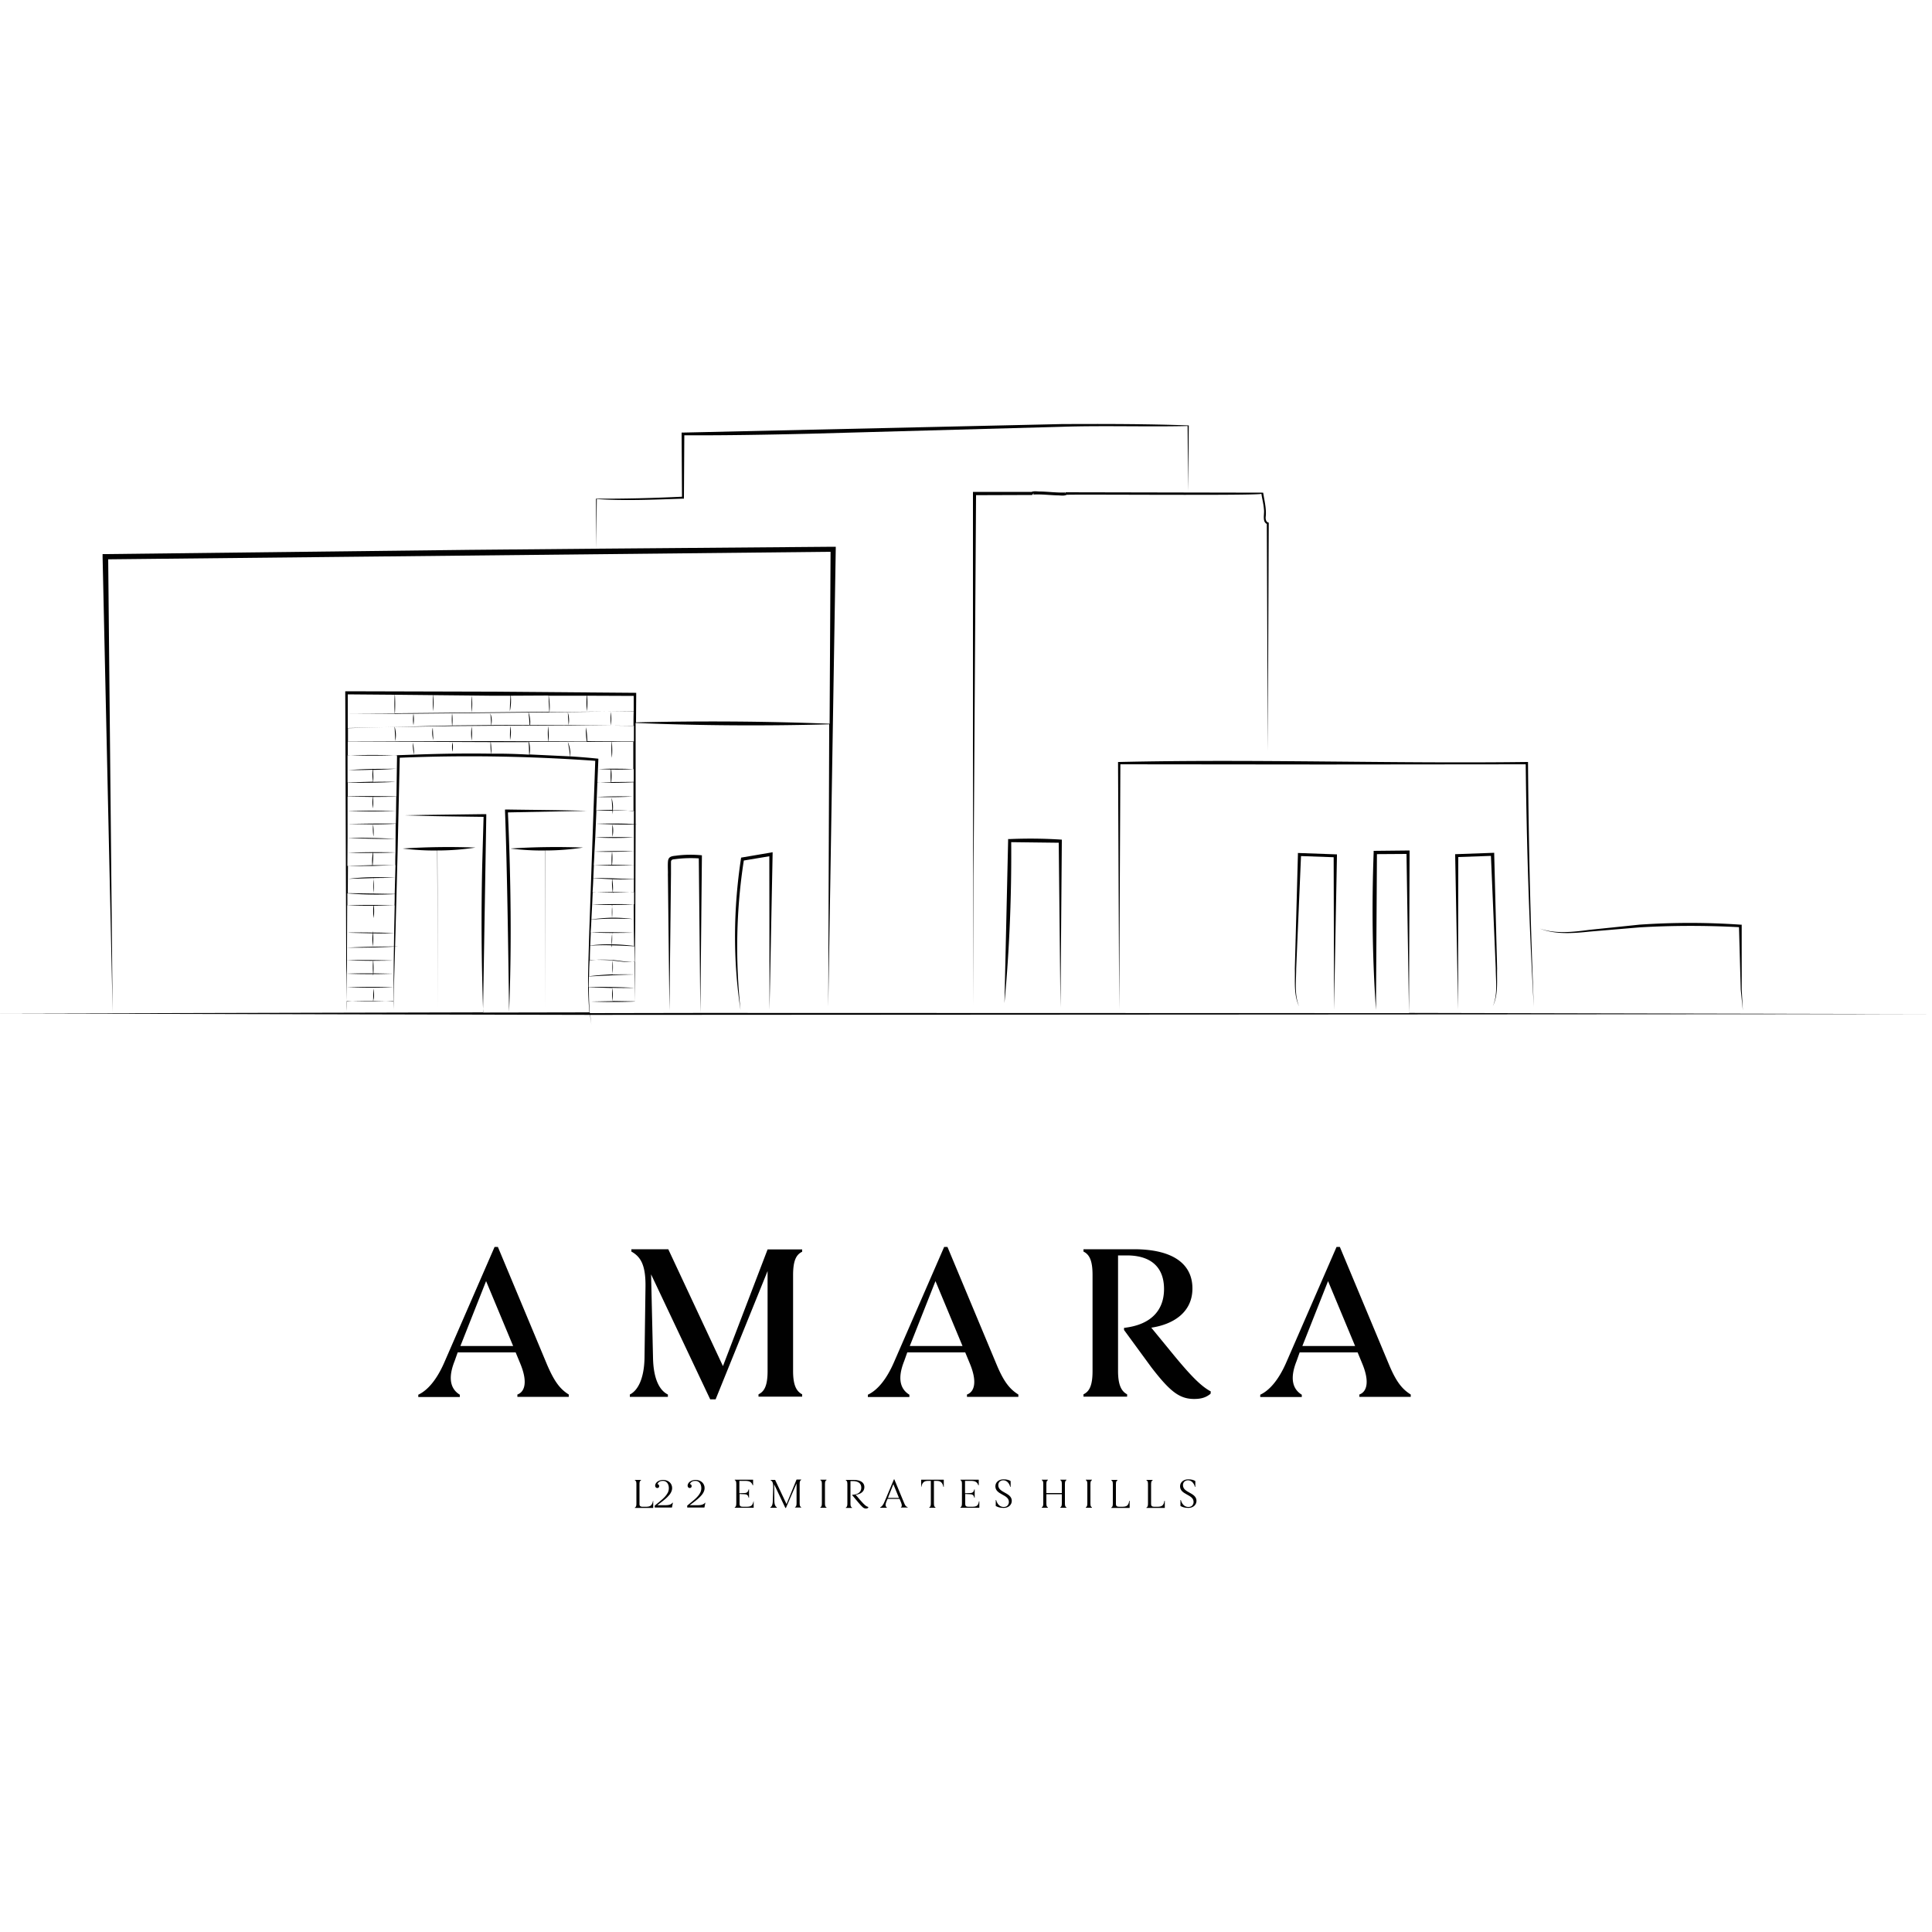 <svg xmlns="http://www.w3.org/2000/svg" xmlns:xlink="http://www.w3.org/1999/xlink" viewBox="0 0 100 100" xmlns:v="https://vecta.io/nano"><g fill="#010101"><path d="M26.21 41.9h-.07v.08c.11 2.97.17 7.38.21 10.39.14-3.44.09-6.89-.06-10.32l4.08-.08c-1.16-.04-2.98-.05-4.16-.07zm-5.37 2.02c.59.07 1.19.11 1.79.1l.04 8.18-.03-8.18c.66 0 1.31-.05 1.97-.15a36.44 36.44 0 0 0-3.77.05zm5.57 0c.59.07 1.19.11 1.79.1l.04 8.18-.03-8.18c.66 0 1.31-.05 1.97-.15a36.44 36.44 0 0 0-3.77.05zm13.42 8.35l.16-8.06v-.1l-.1.02-1.47.25-.06.01c-.4 2.61-.43 5.28-.03 7.89-.27-2.58-.23-5.19.17-7.74l1.32-.22.01 7.95zm14.97-8.65l.09 8.53.07-8.61v-.08c-.9-.06-1.8-.07-2.7-.03h-.08v.08l-.19 8.41c.26-2.77.37-5.55.35-8.33l2.46.03zm14.25 8.65l.15-7.97v-.08h-.08l-1.94-.07v.08l-.16 5.91c.02.65-.07 1.34.22 1.95-.25-.62-.15-1.3-.15-1.95l.25-5.83 1.69.06.02 7.9zm8.29-8.05v-.08l-1.94.07h-.08v.08l.15 7.97.01-7.9 1.69-.06.25 5.83c0 .65.11 1.33-.15 1.95.29-.6.2-1.3.22-1.95l-.15-5.91zM55.11 25.56l.01-.04.01-.02.01-.01h-.01c-.38.02-.87-.04-1.26-.05-.09.01-.36-.04-.47.02h-3.04v13.33l.02 13.25.01-6.62.13-19.79 2.9-.01.08-.09c.01.03-.02.07-.03.07.38-.03.88.03 1.27.04.16 0 .33.04.47-.03.65-.03 9.85.05 10.08-.05.04.27.11.52.13.79.03.21-.04.41.02.62.02.06.07.12.13.15l.05 11.75.05-11.78v-.04c-.13-.02-.17-.15-.16-.29.05-.4-.06-.82-.12-1.21l-.01-.05h-.05l-10.17-.02-.05.08zm2.82 13.88h-.06v.06l.06 12.76.06-12.7 10.49.01 10.49-.01c.05 4.19.18 8.38.42 12.56-.17-4.2-.27-8.41-.3-12.62v-.06h-.06c-7.03.09-14.07-.16-21.1 0zm24.34 8.78l2.6-.22c1.71-.1 3.43-.1 5.14-.01l.09 3.22.11 1.09-.06-1.09v-3.35h-.07a37.89 37.89 0 0 0-5.22 0l-2.6.27c-.85.11-1.74.22-2.57-.07.81.32 1.72.25 2.58.16zm-64.23-.64l2.34.05-2.34-.05zm4.39-9.27l-.03-.65c-.05.22-.03.45.03.65zm.99.6c.03-.16.03-.33 0-.49-.03.16-.03.33 0 .49zm.99-.58a2.89 2.89 0 0 0 0-.72 2.89 2.89 0 0 0 0 .72zm1.99-.03c.05-.23.06-.48.02-.72-.02.24-.03.48-.02.72zm5.2-1.45l.01.69c.05-.23.04-.47-.01-.69z"/><path d="M100 52.49l-27.07-.06.03-8.41-1.86.02v.08c-.1 2.71-.07 5.44.12 8.15l.05-8.06 1.53-.01.13 8.24-36.68-.01.08-8.08v-.08a5.99 5.99 0 0 0-1.27.01c-.16.03-.39.01-.46.19-.06.12-.02.63-.03.77l.08 7.07.08-7.07v-.59c0-.05 0-.09.02-.11.03-.06.11-.06.19-.07a6.33 6.33 0 0 1 1.23-.04l.08 8-5.72.01c-.04-.44-.05-.89-.05-1.34l1.21.04c-.02.23-.01.46.02.68l-1.12.02a28.64 28.64 0 0 0 2.27 0v.45-.45h0 0v-.7h.02-.02v-.69h.05-.05l.01-1.47h.04-.04l.01-.77.02-5.53h.14c-.05 0-.09 0-.14-.01v-2.18h.04-.04v-3.07c3.33.14 6.68.16 10.02.07l-.05 14.62.39-23.81h-.15l-12.25.1.03-2.57c1.35.1 3.01.03 4.46-.02h.05v-.05l.02-3.23c2.16.01 4.32-.03 6.47-.08l13.07-.36c2.13-.07 4.51.01 6.51-.04l.03 3.37.03-3.37v-.03c-2.19-.08-4.38-.08-6.57-.07l-19.61.44h-.07v.07l.02 3.25c-1.48.07-2.97.11-4.45.1v.02l.01 2.57-6.57.06-18.84.22h-.14v.14l.52 23.57-.23-23.44 37.39-.39-.05 8.9c-3.33-.13-6.68-.15-10.02-.07l.01-1.46v-.07h-.07l-7.46-.06-7.46-.02h-.07v.07l.05 13.83h-.01.01l.02 2.13h-.05.05c0 .17 0 .34.01.51v-.51a32.28 32.28 0 0 0 2.41 0v.5c0-.16.01-.33.01-.5h.05-.05l.02-.73h.01-.01l.06-2.1c.07 0 .13-.01.2-.01h-.2l.02-.68h.05-.05l.11-4.19h0 0l.11-4.88c3.37-.14 6.75-.08 10.12.16l-.31 8.86h-.02.02l-.02.69h-.02.02l-.02.73c-.03.91-.04 1.83.05 2.74l-5.51.01.17-10.19v-.08h-.07l-3.12.04-1.04.02 1.04.03c.64.02 2.31.04 3.05.05l-.07 2.48a129.69 129.69 0 0 0 .05 7.64l-25 .06 30.53.07c.02.19.05.38.08.57-.03-.19-.05-.38-.07-.57l69.45-.04zm-67.14-.66l-1.15-.02c.02-.23.01-.46-.02-.68a22.43 22.43 0 0 0 1.16 0l.01.7zm-1.15-2.11c.38.03.76.12 1.13.05v.67c-.38-.01-.76-.01-1.14 0 .03-.24.03-.48.01-.72zm-.02-4.21a41.82 41.82 0 0 0 1.12.01v.66l-1.09-.02c.02-.22 0-.44-.03-.65zm-.04-4.22a6.66 6.66 0 0 1 .04.63 11.51 11.51 0 0 0-.83.03l.03-.7a22.83 22.83 0 0 0 1.85-.02 22.83 22.83 0 0 0-1.85.02l.03-.74a16.81 16.81 0 0 0 .71.01v.05-.05c.39 0 .77-.01 1.16-.03v1.49c-.36-.03-.72-.04-1.07-.04a1.57 1.57 0 0 0-.07-.65zm-.01-.81a3.53 3.53 0 0 0 0-.65c.39.01.77 0 1.16-.02v.66l-1.16.01zm-1.31-2.83a3.54 3.54 0 0 0 .04.73c-.66 0-1.32-.01-1.98-.01.02-.26.01-.53-.02-.79a4.17 4.17 0 0 0 .01.79c-.99 0-1.99-.01-2.98-.01v-.03.03l-7.39.01v-.69l2.41-.05c.02.24.03.48.04.73.05-.24.04-.49-.03-.73l3-.05v.02-.02l4.01-.03v.05c0-.02 0-.04.01-.05l5.36.01v.82c-.37 0-.74 0-1.12-.01v-.02.02c-.43 0-.86 0-1.29-.01-.01-.22-.02-.47-.07-.71zm-4.95-.72c.02.2.04.4.04.6l-2.01.02c.02-.21.02-.42-.01-.63l3.95-.04a6.61 6.61 0 0 1 .06.64l-1.98.01c.04-.2.03-.41-.05-.6zm7.41.64l-3.36-.04a1.34 1.34 0 0 0-.04-.66l.04.66c-.66 0-1.33-.01-1.99-.01a1.57 1.57 0 0 0-.08-.64l1.08-.01v.01-.01l4.36-.06c-.01.24-.01.5-.01.76zm-2.42-1.56c-.02.27-.02.54.01.8.03-.27.03-.54.01-.8l2.41.01v.8l-4.36.03c.03-.28.01-.56-.04-.84h1.97zm-9.93-.05l1.98.02c-.02.28-.02.55.01.83a5.75 5.75 0 0 0 0-.83l1.99.02a6.46 6.46 0 0 0 0 .88c.03-.29.03-.59 0-.88l.97.01h1.03c-.01.27-.03.53-.03.8.06-.26.07-.53.05-.8l1.95-.01.04.84-7.99.08c.02-.32.02-.64 0-.96zm-.01.99h0c.32-.01.65-.01.97-.01-.03.2-.03.4 0 .59.03-.2.03-.4 0-.59l2-.02c-.02.21-.02.42 0 .63l-5.4.14v-.73l2.43-.01h0zm0-.99a7.85 7.85 0 0 0 0 .97l-2.43.03v-1.02l2.43.02zM17.96 49.7a30.4 30.4 0 0 0 1.35.03 3.53 3.53 0 0 0 0 .65c-.45 0-.9 0-1.36.02.01-.23.01-.46.01-.7zm2.41 1.4a32.28 32.28 0 0 0-2.41.01c.8.02 1.6.02 2.41-.01l-.01.73-1.04-.02c.01-.02.01-.05.02-.06l-.03.04c.08-.13.05-.46.01-.62 0 .19 0 .44-.01.64-.46 0-.91 0-1.37.02l.01-1.43a30.84 30.84 0 0 0 1.36.02c0 .03 0 .06.01.08 0-.03 0-.06.01-.08.34 0 .69-.01 1.03-.02l-1.03-.02a4.7 4.7 0 0 0-.01-.65l1.06-.01-.01 1.38zm.01-1.38c-.81-.03-1.61-.04-2.42-.02v-.65a39.4 39.4 0 0 0 2.43-.05l-.01.72zm.02-1.42a19.56 19.56 0 0 0-1.09-.03c0-.02 0-.05-.01-.07 0 .02 0 .05-.01.07a24 24 0 0 0-1.2 0c-.03 0-.1.01-.12-.01l-.01-.03.01.03c.02.02.09.01.12.02l1.2.03c-.02.23-.02.45.01.68.02-.23.03-.45.01-.68.37.01.74 0 1.09-.01l-.01.69a49.26 49.26 0 0 0-2.43.06l.01-2.19a30.84 30.84 0 0 0 1.36.02 2.74 2.74 0 0 0 .01.64 2.74 2.74 0 0 0 .01-.64c.36 0 .72-.01 1.08-.02l-.03 1.44zm.02-1.44l-1.08-.02v-.01.01c-.45 0-.91 0-1.36.02v-.62c.82.07 1.64.08 2.45.04 0 .19 0 .38-.01.58zm.01-.59l-1.1-.02c.03-.27.02-.53 0-.8.37-.01.74-.01 1.12-.01-.81-.06-1.62-.05-2.42.05l1.31-.04c-.03.27-.03.53 0 .8L18 46.23l.01-1.41c.43.01.86 0 1.29 0v.03-.03l1.17-.04-.04 1.49zm.03-1.49h-1.17a6.64 6.64 0 0 0 .03-.63c.39 0 .77-.01 1.15-.03-.01.22-.01.44-.01.66zm.01-.66c-.38-.01-.77-.01-1.15-.01v-.03l-.01.03a27.76 27.76 0 0 0-1.29.03 55.05 55.05 0 0 0 1.28.01c-.04.21-.05.42-.03.63l-1.29.04.01-1.45a40.05 40.05 0 0 0 2.45.05 33.38 33.38 0 0 0-2.45-.05v-.72l1.32.02a2.66 2.66 0 0 0 .02.63 2.66 2.66 0 0 0-.02-.63 22.84 22.84 0 0 0 1.17-.03l-.01 1.48zm.03-2.13c-.84-.03-1.67-.04-2.51-.02a42.08 42.08 0 0 0 2.51.02c0 .21-.01.43-.01.64-.83-.01-1.67 0-2.5.02v-1.42l1.3.02c-.02.2-.02.4.01.59a2.33 2.33 0 0 0 0-.59l1.21-.01-.01.75zm.05-2.83l-.03 2.07c-.84-.03-1.68-.03-2.52-.01v-.71a34.1 34.1 0 0 0 2.48-.04 22.43 22.43 0 0 0-1.16 0c.01-.21 0-.41-.01-.62.4-.01.81-.03 1.21-.06l-1.21.01v-.05c0 .02 0 .04-.01.05a27.83 27.83 0 0 0-1.29.06c.43 0 .86 0 1.28-.02a2.16 2.16 0 0 0 .02.62l-1.32.04v-1.41c.85.03 1.7.03 2.55 0l.01.07zm.88-.1a2.56 2.56 0 0 0-.06-.62 2.21 2.21 0 0 0 .06.62l-.88.03v.01c-.85-.03-1.7-.03-2.55 0v-.72l7.39.03a3.02 3.02 0 0 0 .03.6c-1.32-.02-2.65 0-3.99.05zm4.33-.05h-.33a3.02 3.02 0 0 0-.03-.6h1.96c.02.22.02.43.03.65-.53-.03-1.08-.05-1.63-.05zm1.65.04a1.43 1.43 0 0 0-.03-.65h1.01v.05-.05h1a9.74 9.74 0 0 1 .12.75l-2.1-.1zm2.11.1a1.59 1.59 0 0 0-.13-.75h.98v.03-.03h1.29c-.02.27-.02.55.01.82.03-.27.02-.55 0-.82h1.11v1.41c-.39-.02-.77-.02-1.16-.02v-.04.04c-.22 0-.44.01-.65.02l.65.02c-.02.22-.02.44 0 .66l-.7.03.05-1.18v-.07a34 34 0 0 0-1.45-.12zm1.35 2.81h.83c0 .07.01.15 0 .22l.03-.22h1.08v.69a25.36 25.36 0 0 0-1.95-.01l.84.03a6.83 6.83 0 0 0 0 .64c.05-.21.05-.43 0-.64a20.54 20.54 0 0 0 1.11 0v.68c-.67-.03-1.34-.03-2 0l.06-1.39zm-.06 1.39c.67.03 1.34.03 2 0v.71c-.68-.02-1.36-.01-2.04.02l.04-.73zm-.04.73c.68.02 1.36.01 2.04-.02v.72l-1.13-.02c.02-.22.03-.45 0-.67-.03.22-.03.45-.02.67a28.85 28.85 0 0 0-.93.02c.02-.23.03-.47.04-.7zm-.03.7l.93.02v.04-.04c.38 0 .76 0 1.14-.02v.73l-1.13-.05v-.02.02c-.32-.01-.65-.01-.97-.01l.03-.67zm-.03.68l.97.05a3.54 3.54 0 0 0 .03.65c-.35 0-.69.01-1.04.02a17.36 17.36 0 0 0 .04-.72zm-.03.71l1.04.02a.09.09 0 0 0 .01.05v-.05c.36 0 .73-.01 1.09-.02v.64c-.72-.02-1.45-.02-2.17.02l.03-.66zm-.03.66a36.06 36.06 0 0 0 1.04.01 3.64 3.64 0 0 0-.01.66 9.65 9.65 0 0 0-1.07.09l.04-.76zm-.04.77a12.77 12.77 0 0 1 1.07-.05v.06-.06c.36 0 .73 0 1.09.02-.36-.05-.72-.07-1.09-.07.02-.22.02-.44-.01-.66a21.03 21.03 0 0 0 1.13-.03l.01 1.38.01.77c-.38-.04-.77-.08-1.15-.08.02-.2.02-.39.01-.59l1.11-.01a32.87 32.87 0 0 0-2.22-.02 14.6 14.6 0 0 0 .04-.66zm-.03.66a20.56 20.56 0 0 0 1.11.03c-.03.19-.04.39-.03.59-.37-.01-.74.01-1.11.06l.03-.68zm-.03.69a10.28 10.28 0 0 1 1.11-.02c0 .03 0 .07.01.1.01-.03.01-.07.01-.1.39.01.77.03 1.16.05l.01.8c-.38.03-.76-.06-1.14-.09v-.02.02h-.02c-.39-.03-.77-.02-1.16.01 0-.26.01-.51.02-.75zm-.03.73h0c.39 0 .77 0 1.16.03h.03c-.02.24-.02.48 0 .72a16.71 16.71 0 0 0-1.22.1c0-.28.01-.56.03-.85zm-.04.86l1.22-.06v.02-.02c.38-.02.76-.03 1.14-.04l.01.69c-.79-.04-1.59-.06-2.38-.04 0-.19.01-.37.01-.55zm-2.17 20.08l-2.54-6.08h-.17l-2.59 5.95c-.41.95-.89 1.48-1.36 1.7v.12h2.15v-.12c-.44-.27-.65-.79-.27-1.74l.16-.45h3l.24.58c.39.94.24 1.46-.15 1.6v.12h2.66v-.12c-.45-.28-.75-.67-1.13-1.56zm-4.48-.95l1.33-3.36 1.4 3.36h-2.73zm13.59 1.04l-2.83-6.05h-1.91v.12c.48.27.75.69.73 1.86l-.05 3.64c-.02 1.11-.36 1.7-.76 1.9v.12h1.97v-.12c-.41-.2-.75-.76-.77-1.91l-.1-4.31 3.06 6.47h.28l2.69-6.64v5.17c0 .75-.16 1.06-.47 1.21v.12h2.26v-.12c-.3-.16-.47-.47-.47-1.21V66c0-.75.16-1.06.47-1.21v-.12h-1.79l-2.31 6.04zm14.16-.09l-2.54-6.08h-.17l-2.59 5.95c-.41.95-.89 1.48-1.36 1.7v.12h2.15v-.12c-.44-.27-.65-.79-.27-1.74l.16-.45h3l.24.58c.39.94.24 1.46-.15 1.6v.12h2.66v-.12c-.45-.28-.76-.67-1.13-1.56zm-4.49-.95l1.33-3.36 1.4 3.36h-2.73zm13.37.11l-.87-1.06c1.09-.16 2.13-.76 2.13-2.03 0-1.25-.98-2.03-3.03-2.03h-2.61v.12c.3.15.47.45.47 1.21v4.97c0 .75-.16 1.06-.47 1.21v.12h2.26v-.12c-.28-.15-.47-.45-.47-1.21v-5.98h.45c1.31 0 1.93.66 1.93 1.74s-.65 1.85-2.07 2.01v.11l1.42 1.94c.95 1.23 1.44 1.63 2.21 1.63.41 0 .64-.1.85-.27l.01-.12c-.54-.29-1.1-.87-2.21-2.24zm11.43.84l-2.54-6.08h-.17l-2.59 5.95c-.41.95-.89 1.48-1.36 1.7v.12h2.15v-.12c-.44-.27-.65-.79-.27-1.74l.16-.45h3l.24.58c.39.94.24 1.46-.15 1.6v.12h2.66v-.12c-.45-.28-.76-.67-1.13-1.56zm-4.48-.95l1.33-3.36 1.4 3.36h-2.73zm-33.99 8.32h-.15c-.12 0-.17-.04-.17-.14v-1.02c0-.13.02-.18.08-.21v-.02h-.32v.02c.06.03.08.07.08.21v.99c0 .13-.02.18-.08.21v.02h.19.76v-.37h-.01c-.05.24-.13.31-.38.31z"/><path d="M34.44 77.91h-.42c.35-.27.77-.54.77-.89 0-.22-.17-.42-.47-.42-.23 0-.41.14-.41.3 0 .07.05.12.11.12s.1-.04.1-.1-.04-.09-.09-.11c.05-.11.15-.16.28-.16.19 0 .31.15.31.38 0 .35-.36.59-.73.9v.1h.89l.05-.25h-.02c-.07.09-.17.13-.37.13zm1.68 0h-.42c.35-.27.77-.54.77-.89 0-.22-.17-.42-.47-.42-.23 0-.41.14-.41.3 0 .07.05.12.11.12s.1-.04.1-.1-.04-.09-.09-.11c.05-.11.15-.16.28-.16.19 0 .31.15.31.38 0 .35-.36.59-.73.9v.1h.89l.05-.25h-.01c-.08.09-.19.13-.38.13zm2.51.08h-.18c-.12 0-.17-.04-.17-.14v-.52l.25.01c.13 0 .19.05.22.18h.02v-.43h-.02c-.03.13-.09.19-.22.19l-.26.01v-.64h.3c.23 0 .33.06.39.23h.02v-.29h-.71-.24v.02c.06.03.08.07.08.21v.99c0 .13-.02.18-.08.21v.02h.19.79v-.33H39c-.05.22-.12.28-.37.28zm2.08-.14l-.59-1.25h-.23v.02c.08.04.13.11.13.34l-.02.71c0 .22-.06.32-.13.35v.02h.34v-.02c-.07-.04-.13-.13-.13-.36l-.01-.83.58 1.22h.03l.55-1.27v1.02c0 .13-.02.18-.08.21v.02h.32v-.02c-.06-.03-.08-.07-.08-.21v-.99c0-.13.02-.18.08-.21v-.02h-.24l-.52 1.27z"/><use xlink:href="#B"/><path d="M44.51 77.63l-.22-.26c.25-.03.45-.16.45-.4 0-.23-.19-.37-.55-.37h-.41v.02c.06.03.08.07.08.21v.99c0 .13-.02.18-.08.21v.02h.32v-.02c-.06-.03-.08-.07-.08-.21v-1.16h.12c.27 0 .44.11.44.34 0 .22-.16.36-.47.37v.02l.31.37c.21.25.28.32.4.32.06 0 .1-.02.12-.04V78c-.1-.03-.16-.06-.43-.37zm2.29.17l-.51-1.23h-.02l-.48 1.14c-.08.2-.15.27-.23.31v.02h.34v-.02c-.06-.04-.1-.11-.01-.32l.05-.12h.62l.08.19c.06.15.04.22-.01.24v.02h.35v-.02c-.08-.03-.12-.06-.18-.21zm-.84-.27l.28-.71.29.71h-.57zm1.71-.57h.02c.04-.2.12-.31.34-.31h.15v1.16c0 .13-.02.18-.08.21v.02h.32v-.02c-.06-.03-.08-.07-.08-.21v-1.16h.15c.21 0 .3.11.34.31h.02v-.37h-1.17v.37zm2.64 1.03h-.18c-.12 0-.17-.04-.17-.14v-.52l.25.01c.13 0 .19.05.22.18h.02v-.43h-.02c-.03.13-.09.19-.22.19l-.26.01v-.64h.3c.23 0 .33.06.39.23h.02v-.29h-.71-.24v.02c.06.03.08.07.08.21v.99c0 .13-.02.18-.08.21v.02h.19.79v-.33h-.02c-.04.22-.11.28-.36.28z"/><use xlink:href="#C"/><path d="M54.88 76.61c.06.03.08.07.08.21v.46h-.8v-.46c0-.13.02-.18.08-.21v-.02h-.32v.02c.06.03.08.07.08.21v.99c0 .13-.02.18-.08.21v.02h.32v-.02c-.06-.03-.08-.07-.08-.21v-.47h.8v.47c0 .13-.02.18-.08.21v.02h.32v-.02c-.06-.03-.08-.07-.08-.21v-.99c0-.13.02-.18.08-.21v-.02h-.32v.02z"/><use xlink:href="#B" x="13.74"/><use xlink:href="#D"/><use xlink:href="#D" x="1.82"/><use xlink:href="#C" x="9.56"/></g><defs ><path id="B" d="M42.46 76.61c.06.03.08.07.08.21v.99c0 .13-.02.18-.08.21v.02h.32v-.02c-.06-.03-.08-.07-.08-.21v-.99c0-.13.02-.18.08-.21v-.02h-.32v.02z"/><path id="C" d="M51.67 76.87c0-.14.1-.25.26-.25s.3.12.36.34h.02v-.3c-.07-.05-.19-.09-.37-.09-.24 0-.42.15-.42.36 0 .45.7.41.7.81 0 .13-.09.27-.28.26-.15 0-.31-.1-.38-.36h-.02v.31c.09.05.21.1.41.1.25 0 .42-.16.42-.37-.01-.44-.7-.4-.7-.81z"/><path id="D" d="M58.08 77.99h-.15c-.12 0-.17-.04-.17-.14v-1.02c0-.13.02-.18.08-.21v-.02h-.32v.02c.06.03.08.07.08.21v.99c0 .13-.02.18-.08.21v.02h.19.76v-.37h-.02c-.04.24-.12.31-.37.31z"/></defs></svg>